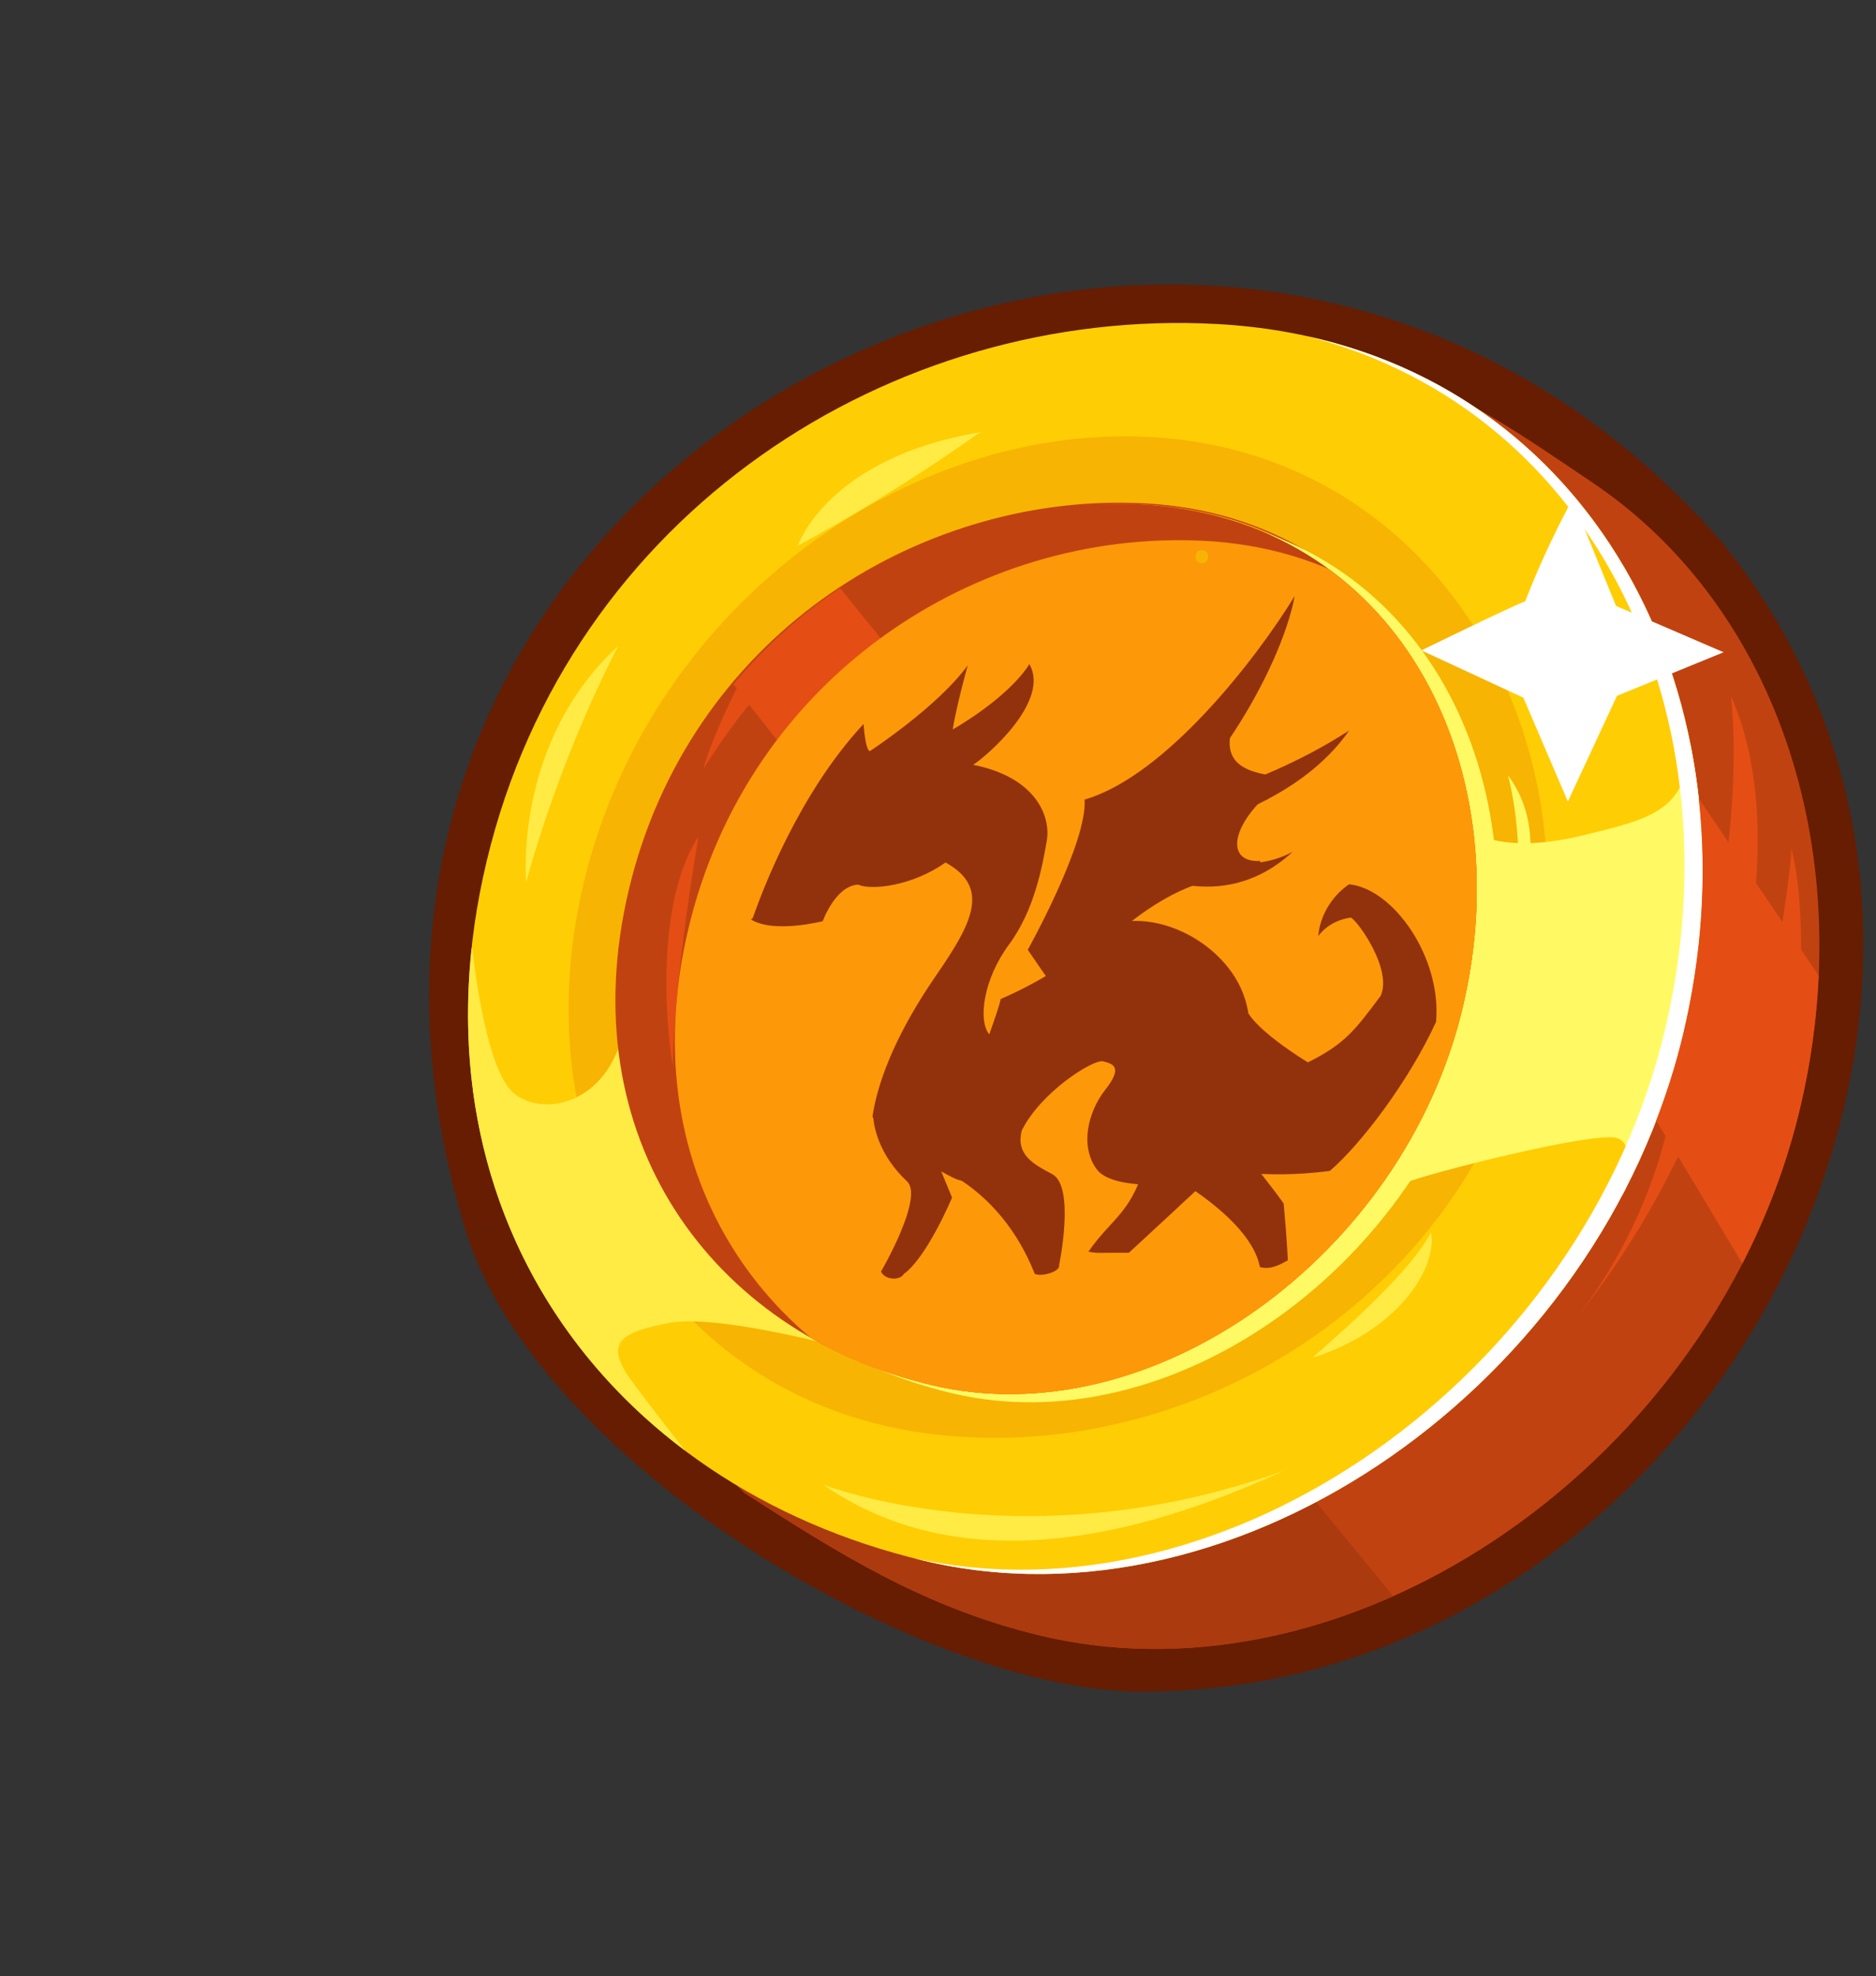 <?xml version="1.0" encoding="utf-8"?>
<!-- Generator: Adobe Illustrator 25.2.3, SVG Export Plug-In . SVG Version: 6.00 Build 0)  -->
<svg version="1.1" id="Capa_1" xmlns="http://www.w3.org/2000/svg" xmlns:xlink="http://www.w3.org/1999/xlink" x="0px" y="0px"
	 viewBox="0 0 766 806.82" style="enable-background:new 0 0 936 806.82;" xml:space="preserve">
<rect x="0" y="0" width="766" height="806.82" fill="#333333" stroke="none"/>
<style type="text/css">
	.st0{fill:#661D01;}
	.st1{fill:#C14211;}
	.st2{fill:#AC3A0F;}
	.st3{fill:#FFCD04;}
	.st4{fill:#F7B402;}
	.st5{fill:#FFEB44;}
	.st6{fill:#FFFA64;}
	.st7{fill:#FFFFFF;}
	.st8{clip-path:url(#SVGID_2_);fill:none;stroke:#F7B402;stroke-miterlimit:10;}
	.st9{clip-path:url(#SVGID_2_);fill:none;stroke:#C14211;stroke-miterlimit:10;}
	.st10{clip-path:url(#SVGID_2_);fill:none;stroke:#FD9809;stroke-miterlimit:10;}
	.st11{clip-path:url(#SVGID_4_);}
	.st12{fill:#E44E14;}
	.st13{fill:none;}
	.st14{fill:#FD9809;}
	.st15{fill:#91320D;}
</style>
<g>
	<path class="st0" d="M471.8,690.55c-87.14,3.94-248.8-89.23-280.9-185.7l16.02-6.64l-16.08,6.49
		C91.01,186.29,493.47-19.9,703.59,221.91C848.5,402.4,698.72,686.52,471.8,690.55z"/>
	<g>
		<path class="st1" d="M734.85,453.05C700.88,595.1,554.07,698.68,424.67,667.73c-47.85-11.45-83.07-34.06-120.76-58.24
			c-53.8-53.07-78.94-137.86-57.52-227.38c33.97-142.04,185.68-241.49,318.54-234.2c37.69,16.36,56.21,29.52,85.31,49.12
			C726.57,248.46,759.45,350.22,734.85,453.05z"/>
		<path class="st2" d="M518.65,590.31L368.14,466.57l-89.01,52.83l-13.28,38.62c10.18,19.25,22.99,36.6,38.06,51.47
			c37.69,24.18,72.91,46.8,120.76,58.24c47.88,11.45,98.14,4.47,144.19-16.05L518.65,590.31z"/>
		<path class="st3" d="M687.2,422.47C653.23,564.51,506.42,668.1,377.02,637.15S164.75,493.56,198.73,351.52
			s165.5-226.51,298.36-219.22C645.5,140.45,721.18,280.43,687.2,422.47z"/>
		<path class="st4" d="M625.56,415.72C598.1,530.51,486.52,597.92,381.24,585.6c-104.7-12.26-170.28-110.61-142.83-225.4
			S375.9,167.35,480.69,179.35C588.57,191.72,653.01,300.94,625.56,415.72z"/>
		<path class="st5" d="M277.26,392.98c0,0-16.11-3.22-22.56,27.39c-6.45,30.62-33.3,35.99-45.12,25.78
			c-11.82-10.21-16.65-58.55-16.65-58.55l-0.35-0.57c-9.25,86.34,25.73,159.16,87.25,205.31c-7.34-9.34-16.06-20.59-21.91-28.55
			c-11.82-16.11-3.76-19.87,15.04-23.63c18.8-3.76,67.14,9.13,67.14,9.13l-26.86-80.57L277.26,392.98z"/>
		<path class="st6" d="M619.89,362.36c0,0,1.56-23.95-4.17-45.82c14.06,18.74,7.81,40.61,7.81,40.61L619.89,362.36z"/>
		<path class="st6" d="M646.52,341.02c-29.82,7.3-41.99,0-41.99,0l-29.21-4.26L538.2,470.03l10.95,21.91c0,0,16.43-5.48,24.95-9.13
			c8.52-3.65,75.46-20.69,85.8-18.26c7.75,1.82,4.57,16.27,2.49,23.41c0.47-0.89,0.94-1.78,1.4-2.67l19.5-48.36
			c1.42-4.78,2.73-9.59,3.9-14.46c9.76-40.79,10.45-81.4,3-118.78C688.67,331.14,674.11,334.26,646.52,341.02z"/>
		<path class="st7" d="M533.97,137.32c118.8,30.7,176.23,156.19,145.81,283.38c-33.72,140.98-178.49,244.07-307.07,215.37
			c1.43,0.37,2.86,0.73,4.3,1.08c129.41,30.95,276.21-72.63,310.18-214.67C718.23,292.73,657.77,164.73,533.97,137.32z"/>
		<g>
			<defs>
				<path id="SVGID_1_" d="M598.54,411.19C574.34,512.34,471.62,586.53,381.5,564.98S234.02,463.61,258.21,362.47
					s116.2-161.69,208.8-156.98C570.46,210.76,622.73,310.05,598.54,411.19z"/>
			</defs>
			<clipPath id="SVGID_2_">
				<use xlink:href="#SVGID_1_"  style="overflow:visible;"/>
			</clipPath>
			<path class="st8" d="M635.35,417.52c-28.37,118.59-148.34,205.69-253.48,180.54c-105.14-25.15-171.98-118.62-143.62-237.21
				s135.81-189.68,243.88-184.27C602.85,182.62,663.71,298.93,635.35,417.52z"/>
			<path class="st9" d="M598.54,411.19C574.34,512.34,471.62,586.53,381.5,564.98S234.02,463.61,258.21,362.47
				s116.2-161.69,208.8-156.98C570.46,210.76,622.73,310.05,598.54,411.19z"/>
			<path class="st10" d="M627.6,431.85c-24.19,101.15-126.92,175.34-217.03,153.78S263.08,484.26,287.28,383.12
				s116.2-161.69,208.8-156.98C599.53,231.41,651.8,330.7,627.6,431.85z"/>
		</g>
		<path class="st6" d="M605.53,415C581.34,516.15,478.62,590.34,388.5,568.78c-90.12-21.55-147.49-101.37-123.29-202.51
			s116.2-161.69,208.8-156.98C577.46,214.56,629.73,313.85,605.53,415z"/>
		<g>
			<defs>
				<path id="SVGID_3_" d="M597.16,411.65C572.97,512.8,470.25,586.99,380.13,565.44S232.64,464.07,256.84,362.92
					c24.19-101.15,116.2-161.69,208.8-156.98C569.09,211.21,621.36,310.51,597.16,411.65z"/>
			</defs>
			<clipPath id="SVGID_4_">
				<use xlink:href="#SVGID_3_"  style="overflow:visible;"/>
			</clipPath>
			<g class="st11">
				<path class="st1" d="M597.16,411.65C572.97,512.8,470.25,586.99,380.13,565.44S232.64,464.07,256.84,362.92
					c24.19-101.15,116.2-161.69,208.8-156.98C569.09,211.21,621.36,310.51,597.16,411.65z"/>
				<path class="st12" d="M299.49,279.36c5.81,7.81,30.74,39.15,30.74,39.15l38-47.21l-25.23-31.21
					C326.86,250.9,312.15,264.06,299.49,279.36z"/>
				<path class="st13" d="M299.68,279.9c12.08,14.97,33.88,42.5,33.88,42.5l37.79-49.79l-28.62-32.32
					C326.73,251.23,312.17,264.51,299.68,279.9z"/>
				<path class="st14" d="M623.95,428.01C599.58,529.89,496.1,604.63,405.33,582.91c-90.77-21.71-148.56-102.11-124.19-203.99
					c24.37-101.88,117.05-162.87,210.33-158.12C595.67,226.11,648.32,326.12,623.95,428.01z"/>
				<path class="st14" d="M627.6,431.85c-24.19,101.15-126.92,175.34-217.03,153.78S263.08,484.26,287.28,383.12
					s116.2-161.69,208.8-156.98C599.53,231.41,651.8,330.7,627.6,431.85z"/>
			</g>
		</g>
		<g>
			<defs>
				<path id="SVGID_5_" d="M626.07,416.08c-27.05,113.11-143.62,195.67-246.29,171.11s-168.35-114.17-141.3-227.28
					s127.93-185.42,233.35-179.7C589.6,186.6,653.12,302.97,626.07,416.08z"/>
			</defs>
			<clipPath id="SVGID_6_">
				<use xlink:href="#SVGID_5_"  style="overflow:visible;"/>
			</clipPath>
		</g>
		<path class="st12" d="M683.64,444.86c0,0-3.62,44.87-38.35,91.18c62.96-79.6,89.01-189.59,61.51-251.83
			C714.04,355.85,683.64,444.86,683.64,444.86z"/>
		<path class="st12" d="M724.17,397.82c0.72-2.17,7.24-41.97,7.24-51.38c6.51,24.6,3.62,67.3,1.45,71.64
			S724.17,397.82,724.17,397.82z"/>
		<path class="st12" d="M693.64,326.01c3.39,30.98,1.41,63.66-6.44,96.46c-2.86,11.97-6.55,23.66-10.93,35.03
			c8.59,14.02,23.32,38.55,35.18,58.38c10.18-19.79,18.15-40.85,23.41-62.83c4.39-18.36,6.92-36.69,7.73-54.7L693.64,326.01z"/>
		<g>
			<g>
				<path class="st4" d="M490.75,229.96c3.44,0,3.44-5.34,0-5.34C487.31,224.61,487.31,229.96,490.75,229.96L490.75,229.96z"/>
			</g>
		</g>
		<path class="st5" d="M214.84,360.26c0,0-5.44-57.11,37.62-96.54C227.08,312.67,214.84,360.26,214.84,360.26z"/>
		<path class="st5" d="M327.77,220.47c0,0,13.2-28.41,70.81-43.61C370.58,192.06,335.77,214.06,327.77,220.47z"/>
		<path class="st5" d="M536.38,554.21c-2.39,0.77,36.84-30.19,47.94-51.05C586.98,518.7,569.67,543.56,536.38,554.21z"/>
		<path class="st5" d="M336.17,606.15c0,0,83.01,32.41,188.22-5.77C454.25,632.79,387.22,641.66,336.17,606.15z"/>
		<path class="st5" d="M325.73,222.83c0,0,11.97-35.92,74.45-46.34C362.18,203.57,325.73,222.83,325.73,222.83z"/>
		<path class="st7" d="M580.38,265.54c0,0,36.34-17.79,42.39-20.06c9.08-23.47,19.3-41.63,19.3-41.63l17.79,43.53l43.91,18.92
			l-43.53,17.79l-20.06,43.15l-18.17-42.39L580.38,265.54z"/>
		<path class="st12" d="M302.41,278.39c-1.01,0.68-12.49,24.64-15.19,35.45c17.89-28.02,25.32-32.75,25.32-32.75L302.41,278.39z"/>
		<path class="st12" d="M274.73,435.04c-0.68-2.36-9.79-62.12,10.47-93.51C274.39,406,274.73,435.04,274.73,435.04z"/>
	</g>
	<g>
		<g>
			<path class="st15" d="M307.34,374.85c0.06-0.11,0.3-0.82,0.74-2.04c3.38-9.38,18.1-48.84,44.5-77.2
				c0.98,11.98,2.69,11.01,2.69,11.01s27.64-18.1,39.86-34.97c-5.14,18.83-6.11,26.17-6.11,26.17s22.26-12.47,31.3-26.66
				c8.56,14.92-16.88,37.17-22.99,41.09c25.92,5.14,31.79,21.28,30.08,31.06c-1.71,9.78-4.89,28.13-15.41,42.31
				c-10.52,14.18-12.72,31.06-8.07,36.69c4.89-13.7,4.65-14.43,4.65-14.43s31.79-13.21,39.62-28.13
				c21.28-11.74,55.03,5.38,60.9,30.82c5.87,25.44-2.17,60.44-13.4,68.53c-6.95,5.01-40.65,7.77-47.74-1.52s-3.91-23.48,3.42-32.77
				c7.34-9.29,2.93-10.52-0.98-11.49c-3.91-0.98-25.44,12.47-33.26,28.37c-9.54,14.43-17.61,23.23-26.41,19.81
				c-8.8-3.42-32.77-20.54-34.48-25.68c2.45-16.39,11.25-36.2,25.92-57.47c14.67-21.28,22.5-35.95,3.91-46.22
				c-13.45,9.54-30.08,11.49-35.71,9.05c-9.29,0.49-14.43,14.92-14.43,14.92s-20.05,5.14-29.35-0.73"/>
			<circle class="st15" cx="495.32" cy="449.19" r="28.86"/>
			<path class="st15" d="M509.82,413.79c0,0,3.29,6.89,24.18,19.95c15.53-7.62,19.73-13.86,29.72-27.11
				c4.88-10.68-8.97-30.19-12.11-32.02c-9.4,1.31-13.32,7.58-13.32,7.58s0.26-12.54,12.54-21.16c18.29,1.83,37.88,30.04,35.53,56.16
				c-10.97,24.03-30.56,49.89-43.36,60.86c-27.17,3.66-47.8-1.04-48.59-1.04s15.53-63.54,15.53-63.54"/>
			<path class="st15" d="M379.41,475.34c0,0,28.78,8.47,43.09,44.74c2.42,1.34,10.48-0.83,9.94-3.49c0,0,6.72-32.2-2.82-37.22
				c-8.17-4.3-14.76-8.13-12.47-17.69C406.06,448.55,379.41,475.34,379.41,475.34z"/>
			<path class="st15" d="M359.73,519.11c0.78-1.18,17.26-30.04,10.77-36.65c-14.47-13.5-13.98-27.72-13.98-27.72l29.55-3.88
				l-2.92,24.55l5.59,13.53c0,0-10.17,24.34-19.73,31.21C367.5,522.91,361.26,522.66,359.73,519.11z"/>
			<path class="st15" d="M468.38,472.24c-5.86,23.23-14.17,24.6-23.96,38.79c4.21,0.8,4.47,0.35,16.55,0.42
				c0,0,37.73-34.79,37.23-34.75l-7.28-14.84L468.38,472.24z"/>
			<path class="st15" d="M461.06,470.34c1.12,1.12,48.67,22.71,53.38,46.96c5.14,1.57,10.29-2.4,11.41-2.68
				c-0.24-5.84-1.05-16.32-1.74-23.31c-7.09-10.03-12.3-14.99-16.67-23.56C500.44,454.03,461.06,470.34,461.06,470.34z"/>
			<path class="st15" d="M429.67,402.02c-1.16-1.16-10.01-14.25-10.01-14.25s24.36-43.61,23.2-61.32
				c32.94-9.55,70-57.29,85.78-83.09c-5.78,30.81-37.74,83.95-67.01,98.59c-6.55,13.86-25.03,41.59-25.03,41.59l6.55,13.09
				c0,0-1.54,15.02-11.94,5.39"/>
			<path class="st15" d="M450.46,346.57c0,0,41.98,33.89,77.41,1.16c-23.49,13.09-60.46-3.08-69.71-12.32
				C447.77,335.4,450.46,346.57,450.46,346.57z"/>
			<path class="st15" d="M455.99,344.45c1.43,0,66.96-6.09,94.89-46.19c-41.18,26.5-82.36,32.23-82.36,32.23L455.99,344.45z"/>
			<path class="st15" d="M514.61,351.49c-15.58,0.98-12.11-17.75,11.78-34.01c-16.2-1.69-36.55-3.69-14.95-37.08
				c-32.52,33.84-57.73,58.73-57.73,58.73l-8.29,19.58l-13.94,18.91v4.65l8.29,14.93c0,0,28.2-33.84,58.06-38.49
				C506.13,357.71,514.13,356.03,514.61,351.49z"/>
		</g>
	</g>
</g>
</svg>
